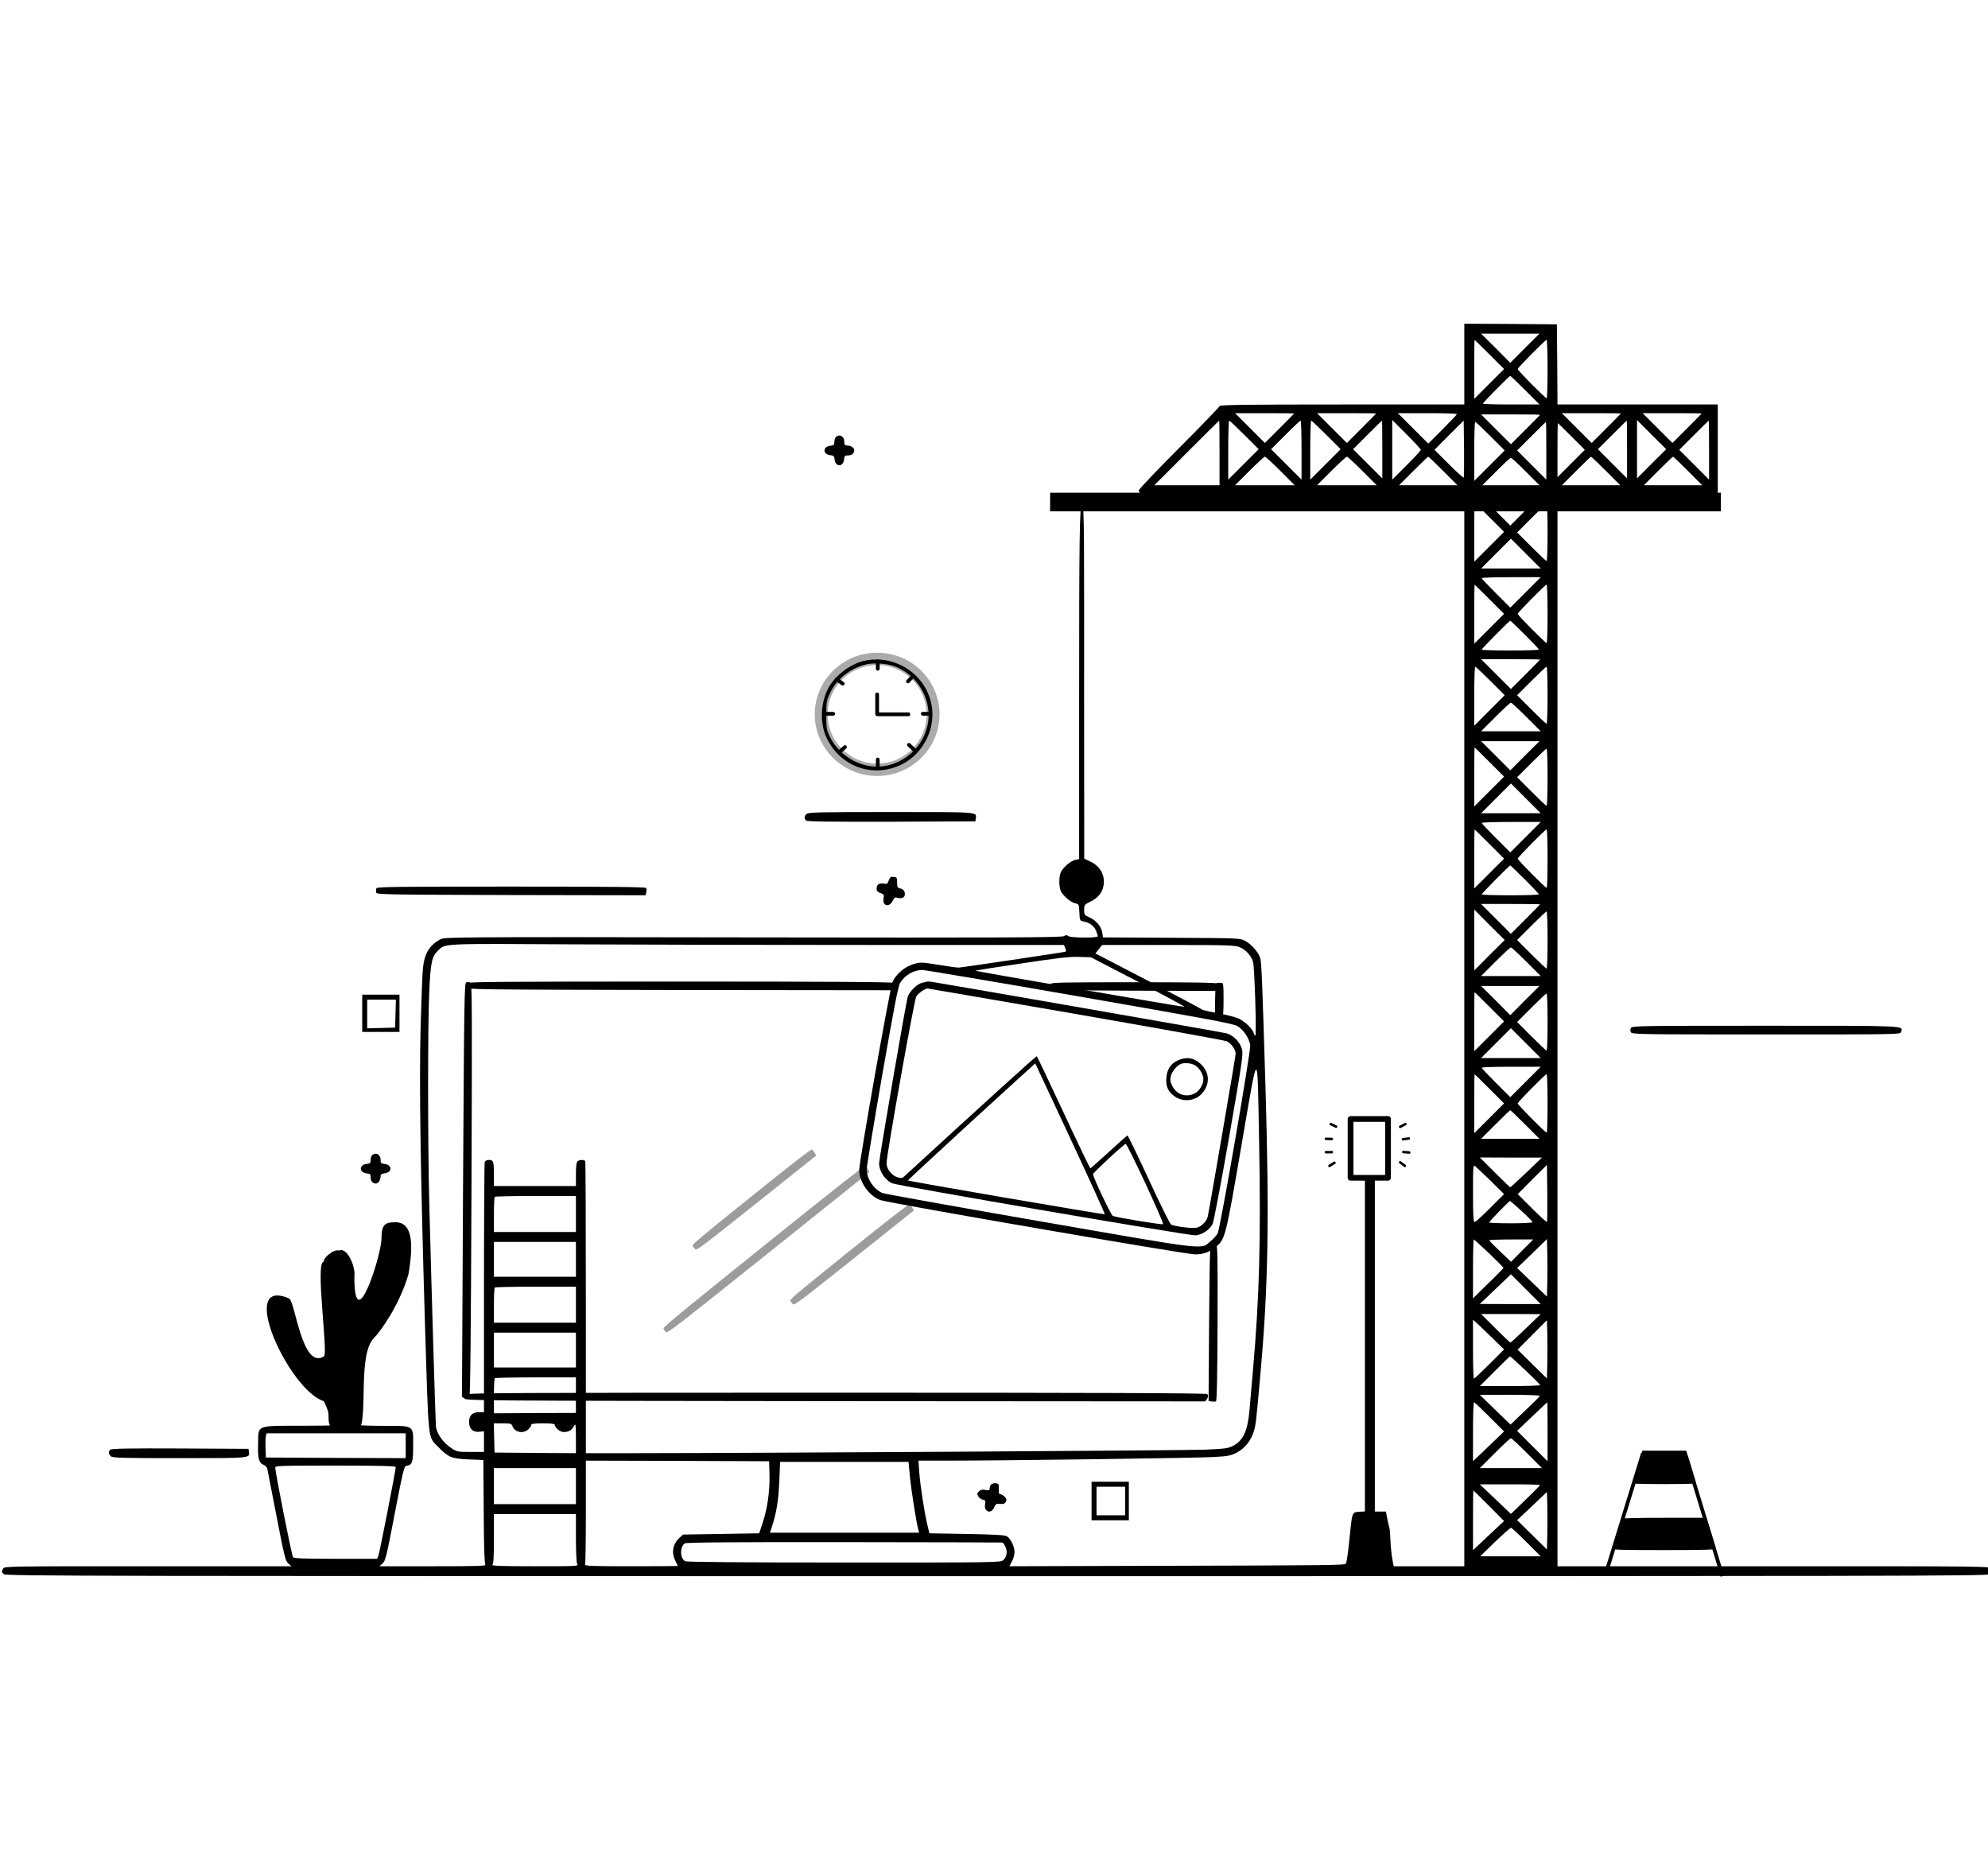 <svg id="eomQ3acSReT1" xmlns="http://www.w3.org/2000/svg" xmlns:xlink="http://www.w3.org/1999/xlink" viewBox="0 0 1600 1500" shape-rendering="geometricPrecision" text-rendering="geometricPrecision" project-id="56109e6e601942e19bad9c7b12fb20fa" export-id="49076c25d3c0458bb4ecf5e03effc87d" cached="false"><ellipse rx="43.196" ry="44.651" transform="matrix(1.042 0 0 0.999 705.955 574.9)" fill="none" stroke="#ababab" stroke-width="10"/><g transform="matrix(.1 0 0-.1-186.482 1896.526)"><path d="M11344,10431c-57-26-87-72-92-141-5-68,12-107,63-146c68-51,168-42,224,21c66,75,62,168-9,236-55,52-116,62-186,30Zm141-41c34-21,65-73,65-109c0-40-28-90-62-111-70-42-153-17-189,57-17,35-18,48-10,80c10,38,50,85,81,96c33,12,84,6,115-13Z"/><path d="M8592,15448c-7-7-12-24-12-39c0-24-5-28-31-31-64-6-64-70-1-76c26-3,31-8,34-34c6-63,70-63,76,1c3,26,7,31,31,31c31,0,51,16,51,42c0,20-28,38-59,38-16,0-21,6-21,28c0,31-16,52-40,52-9,0-21-5-28-12Z"/><path d="M8910,13699c-110-21-234-111-292-210-69-118-78-289-21-411c109-233,373-328,603-216c181,88,284,303,239,497-54,235-290,387-529,340Zm239-48c147-56,253-196,268-355c20-213-138-412-355-446-172-28-358,72-438,235-27,56-29,68-29,175c0,109,2,118,32,181c53,109,153,190,276,224c66,19,177,12,246-14Z" transform="translate(-80-50)"/><path d="M8356,12414c-20-19-20-38-2-53c9-8,198-10,687-9l674,3l3,23c8,54,33,52-684,52-589,0-664-2-678-16Z"/><path d="M9018,11880c-10-29-14-31-41-26-36,7-57-8-57-41c0-18,8-27,31-35c28-10,30-14,25-43-12-61,46-76,74-19c13,27,18,30,42,23c38-10,63,10,54,44-4,17-15,27-33,31-25,6-28,11-28,49c0,39-2,42-28,45-23,3-29-2-39-28Z"/><path d="M4894,11816c-3-8-4-23-2-33c3-17,51-18,1085-21l1083-2l6,24c3,14,3,30-1,35-4,8-338,11-1086,11-931,0-1080-2-1085-14Z"/><path d="M4895.891,11822.268c-3-8-4-23-2-33c3-17,51-18,1085-21l1083-2l6,24c3,14,3,30-1,35-4,8-338,11-1086,11-931,0-1080-2-1085-14Z" transform="matrix(.749 0.602-.627 0.779 10950.4-3884.85)" fill="rgba(0,0,0,0.39)" stroke-linecap="round" stroke-linejoin="round"/><path d="M4890.279,11822.268c-3-8-4-23-2-33c3-17,51-18,1085-21l1083-2l6,24c3,14,3,30-1,35-4,8-338,11-1086,11-931,0-1080-2-1085-14Z" transform="matrix(.443 0.356-.627 0.779 13471.747-2454.05)" fill="rgba(0,0,0,0.39)" stroke-linecap="round" stroke-linejoin="round"/><path d="M4890.279,11822.268c-3-8-4-23-2-33c3-17,51-18,1085-21l1083-2l6,24c3,14,3,30-1,35-4,8-338,11-1086,11-931,0-1080-2-1085-14Z" transform="matrix(.443 0.356-.627 0.779 12685.949-2012.035)" fill="rgba(0,0,0,0.39)" stroke-linecap="round" stroke-linejoin="round"/><path d="M4897.696,11816c-3-8-4-23-2-33c3-17,51-18,1085-21l1083-2l6,24c3,14,3,30-1,35-4,8-338,11-1086,11-931,0-1080-2-1085-14Z" transform="matrix(1.586 0 0 1-2150.33-764.375)" stroke-linecap="square"/><path d="M4887.831,11816c-3-8-4-23-2-33c3-17,51-18,1085-21l1083-2l6,24c3,14,3,30-1,35-4,8-338,11-1086,11-931,0-1080-2-1085-14Z" transform="matrix(.618 0 0 1 7299.63-769.89)" stroke-linecap="square"/><path d="M4900.364,11816c-3-8-4-23-2-33c3-17,51-18,1085-21l1083-2l6,24c3,14,3,30-1,35-4,8-338,11-1086,11-931,0-1080-2-1085-14Z" transform="matrix(2.75 0 0 1-7867.373-4073.213)" stroke-linecap="square"/><path d="M4904.025,11806c-3-8-4-23-2-33c3-17,51-18,1085-21l1083-2l6,24c3,14,3,30-1,35-4,8-338,11-1086,11-931,0-1080-2-1085-14Z" transform="matrix(-.006-1.54 1-.004-6124.626 18655.748)"/><path d="M4904.067,11806c-3-8-4-23-2-33c3-17,51-18,1085-21l1083-2l6,24c3,14,3,30-1,35-4,8-338,11-1086,11-931,0-1080-2-1085-14Z" transform="matrix(-.002-.58 1-.004-144.048 11837.405)"/><path d="M4904.31,11806c-3-8-4-23-2-33c3-17,51-18,1085-21l1083-2l6,24c3,14,3,30-1,35-4,8-338,11-1086,11-931,0-1080-2-1085-14Z" transform="matrix(-0-.126 1-.004-107.681 11720.245)" stroke-linecap="round"/><path d="M4780,10810v-150h150h150v150v150h-150-150v-150Zm268-2l-3-113-112-3-113-3v116v115h115h116l-3-112Z"/><path d="M14991,10692c-6-11-6-24,0-35c9-16,78-17,1089-17c1078,0,1079,0,1085,20c17,52,65,50-1091,50-1018,0-1074-1-1083-18Z"/><path d="M4862,9668c-7-7-12-24-12-39c0-24-5-28-31-31-64-6-64-70,0-76c26-3,31-7,31-31c0-31,16-51,42-51c19,0,38,28,38,59c0,15,8,20,31,23c18,2,37,11,43,21c16,25-4,51-43,55-26,3-31,7-31,31c0,30-16,51-40,51-9,0-21-5-28-12Z" transform="translate(-2.173 0)"/><path d="M4834.657,10102.687c-39.581,5.218,19.491-359.043,0-370-94.123-52.912-122.732,212.959-149.505,226.191-227.099,89.319-.212-359.147,149.505-401.191c20-40,20-42.687,20-66.687c0-31,16-51,42-51c19,0,39.9-9.999,69,.687c74.049-15.57,3.267,292.784,85.32,365c20.149,17.733,105.929,120.063,147.102,247.316c26.365,138.857,10.636,209.022-64.65,203.29-43.155-.28-51.293-18.44-51.293-67.44-6.076-79.432-116.479-383.166-116.479-145.913c6.49,39.734-31.454,118.08-65.507,103-22.195,7.697-69.991-29.545-65.493-43.253Z" transform="matrix(1.872 0 0 2.061-4578.781-12010.244)"/><path d="M2752,7298c-16-16-15-33,4-52c14-14,78-16,553-16c581,0,567-1,559,52l-3,23-550,3c-420,2-554-1-563-10Z"/><path d="M15043,7158l-40-133l128-3c71-1,187-1,257,0l128,3-40,133-40,132h-176-177l-40-132Z"/><path d="M10650,6885v-155h150h150v155v155h-150-150v-155Zm270,0v-115h-115-115v115v115h115h115v-115Z"/><path d="M9842,7018c-6-6-12-21-12-31c0-16-5-18-34-13-24,5-39,2-50-9-19-19-19-21-6-45c5-10,21-21,34-24c22-5,25-10,19-36-12-61,48-84,72-28c12,29,17,32,48,30c27-3,38,1,47,17c8,17,7,24-10,41-11,11-26,20-34,20-11,0-14,11-13,43c2,38,0,42-23,45-14,2-31-3-38-10Z"/><path d="M14917,6743c-2-5-19-57-36-116-18-60-35-115-38-123-4-12,55-14,416-14c332,0,420,3,416,13-2,6-20,65-40,130l-36,117h-339c-186,0-341-3-343-7Z"/><path d="M9405,11065c-5-2-22-6-38-9-41-9-105-72-117-115-16-56-230-1302-230-1338c0-64,50-139,109-162c53-21,2395-423,2439-418c55,6,114,46,136,92c10,20,67,322,133,698c105,606,114,666,104,707-15,58-70,114-125,129-31,9-2236,393-2376,415-14,2-29,2-35,1Zm1195-260c652-113,1200-212,1218-220c35-16,72-67,72-100c0-18-213-1260-225-1312-9-38-54-82-91-89-36-7-176,11-204,26-9,5-90,168-180,364-91,196-168,355-171,353-4-1-71-60-149-132-78-71-145-131-149-133-3-1-101,201-216,449-116,248-213,452-216,454-4,3-474-423-1065-966-19-18-25-18-60-7-45,15-84,66-84,112c0,65,222,1311,239,1341c13,24,70,65,91,65c2,0,538-92,1190-205Zm-40-1004c155-332,279-605,276-608-4-5-1577,265-1584,272-2,1,228,214,510,473c282,258,514,469,515,469c0-1,128-274,283-606Zm604-361c82-177,146-323,142-327-7-7-383,55-405,67-16,8-163,319-159,336c4,15,250,243,263,243c6,0,77-143,159-319Z" transform="translate(-80 0)"/><path d="M13750,16035v-325h-985c-784,0-985-3-985-13c0-6-146-158-325-337s-325-333-325-342c0-10,9-22,19-28c13-7,440-10,1310-10h1291v-4310-4310h-284-284l-6,28c-12,65-18,118-21,190-2,42-5,84-8,92s-11,41-17,73l-11,57h-45-44v1353v1352h-40-40v-1352-1352l-47-3c-58-4-55,4-79-233-9-93-21-176-27-183-11-14-44-15-1675-19l-1033-3l21,40c11,21,20,55,20,75c0,44-32,110-63,127-16,9-104,14-322,18l-300,5-17,70c-23,95-57,315-65,425l-6,90h229c457,0,2012,21,2145,29c122,7,141,11,190,37c63,34,112,95,134,167c17,53,20,79,55,477c62,695,71,1235,40,2290-26,857-32,1008-42,1043-15,49-70,112-122,140-41,22-45,22-592,25l-552,3-6,39c-8,49-49,98-103,122-41,18-43,21-43,61c1,41,3,43,53,67c57,27,93,71,103,126c15,82-24,156-103,194l-52,25-1,1278c0,1270,3,1577-17,1577s-23-307-23-1579v-1279l-31-7c-36-8-94-57-115-96-18-36-18-122,0-158c21-39,79-88,115-96c29-6,30-8,33-73c3-66,3-66,35-73c48-9,83-36,99-74c8-19,14-39,14-45c0-15-223-13-238,2-9,9-17,9-36-1-19-11-491-13-2502-10-2403,4-2480,3-2514-15-88-47-129-113-141-231-5-44-13-258-19-475-12-475-1-1166,35-2390c30-969,22-902,105-988s109-96,244-102l121-5l3-414c1-286,6-418,13-428c10-11-61-13-420-13h-432l25,23c23,20,32,56,98,402c66,341,75,380,93,383c49,9,55,27,55,159c0,174,17,163-261,163-128,0-228.548,8.657-239,10s-19.936-3.043-24,1c-4-5-150-10-343-10-409-1-377,11-381-149-3-116,6-150,46-167c13-5,25-19,28-30c2-11,36-182,74-380c64-331,72-362,95-383l26-22h-1155c-1132,0-1156,0-1166-19-13-25-13-27,6-45c14-15,754-16,7994-16s7980,1,7994,16c19,18,19,20,6,45-11,19-41,19-1750,19h-1740v4310v4310h645h645v365v365h-645-645l-2,323-3,322-372,3-373,2v-325Zm487,128l-117-118-117,118-118,117h235h235l-118-117Zm-284-51l117-117-120-120-120-120v238c0,130,1,237,3,237c1,0,55-53,120-118Zm467-117c0-129-3-235-7-235-12,0-233,223-233,235c0,11,221,235,232,235c5,0,8-106,8-235Zm-180-170l115-115h-228c-125,0-227,3-227,7c0,9,212,223,220,223c3,0,57-52,120-115Zm-1860-188c0-1-53-55-118-120l-117-117-120,120-120,120h238c130,0,237-1,237-3Zm660,0c0-1-53-55-118-120l-117-117-120,120-120,120h238c130,0,237-1,237-3Zm650-5c0-4-52-59-115-122l-115-115-123,123-122,122h238c130,0,237-3,237-8Zm1320,5c0-1-53-55-118-120l-117-117-120,120-120,120h238c130,0,237-1,237-3Zm650,0c0-1-53-55-118-120l-117-117-120,120-120,120h238c130,0,237-1,237-3Zm-1300-10c0-1-53-55-118-120l-117-117-120,120-120,120h238c130,0,237-1,237-3Zm-2580-307v-260h-262-263l260,260c143,143,261,260,262,260c2,0,3-117,3-260Zm200,145l115-115-123-123-122-122v238c0,130,3,237,8,237c4,0,59-52,122-115Zm460-122v-238l-122,122-123,123l115,115c63,63,118,115,122,115c5,0,8-107,8-237Zm200,122l115-115-123-123-122-122v238c0,130,3,237,8,237c4,0,59-52,122-115Zm450-117v-233l-117,117-118,118l115,115c63,63,116,115,117,115c2,0,3-105,3-232Zm310-3c0-6-52-62-115-125l-115-115v240v240l115-115c63-63,115-119,115-125Zm345-223c-3-4-57,45-120,108l-115,115l117,118l118,117l3-226c1-125,0-229-3-232Zm1315,226v-233l-117,117-118,118l115,115c63,63,116,115,117,115c2,0,3-105,3-232Zm197-115l-117-118v235v235l117-118l118-117-118-117Zm463,110v-238l-120,120-120,120l117,117c65,65,119,118,120,118c2,0,3-107,3-237Zm-1760,112l115-115-123-123-122-122v238c0,130,3,237,8,237c4,0,59-52,122-115Zm450-117v-233l-117,117-118,118l115,115c63,63,116,115,117,115c2,0,3-105,3-232Zm203,114l107-107-110-110-110-110v218c0,119,1,217,3,217c1,0,51-48,110-108Zm-2343-277l115-115h-240-240l115,115c63,63,119,115,125,115s62-52,125-115Zm660,0l115-115h-240-240l115,115c63,63,119,115,125,115s62-52,125-115Zm650,0l115-115h-235-235l115,115c63,63,117,115,120,115s57-52,120-115Zm1310,0l115-115h-235-235l115,115c63,63,117,115,120,115s57-52,120-115Zm660,0l115-115h-235-235l115,115c63,63,117,115,120,115s57-52,120-115Zm-1305-5l110-110h-230-230l110,110c60,61,114,110,120,110s60-49,120-110Zm-8-317l-117-118-117,118-118,117h235h235l-118-117Zm-284-51l117-117-120-120-120-120v238c0,130,1,237,3,237c1,0,55-53,120-118Zm467-122c0-126-3-230-8-230-4,0-59,52-122,115l-115,115l115,115c63,63,118,115,122,115c5,0,8-103,8-230Zm-175-170l120-120h-240-240l120,120c66,66,120,120,120,120s54-54,120-120Zm-2-312l-123-123-115,115c-63,63-115,118-115,122c0,5,107,8,237,8h238l-122-122Zm-290-56l117-117-120-120-120-120v238c0,130,1,237,3,237c1,0,55-53,120-118Zm467-117c0-129-3-235-7-235-12,0-233,223-233,235c0,11,221,235,232,235c5,0,8-106,8-235Zm-183-167c62-62,113-116,113-120c0-5-103-8-230-8-126,0-230,3-230,7c0,8,222,233,230,233c2,0,55-51,117-112Zm123-201c0-1-53-55-118-120l-117-117-120,120-120,120h238c130,0,237-1,237-3Zm-400-172l115-115-123-123-122-122v238c0,130,3,237,8,237c4,0,59-52,122-115Zm460-115c0-126-3-230-8-230-4,0-59,52-122,115l-115,115l115,115c63,63,118,115,122,115c5,0,8-103,8-230Zm-170-175l115-115h-240-240l115,115c63,63,119,115,125,115s62-52,125-115Zm-13-312l-117-118-117,118-118,117h235h235l-118-117Zm-284-51l117-117-120-120-120-120v238c0,130,1,237,3,237c1,0,55-53,120-118Zm467-122c0-126-3-230-8-230-4,0-59,52-122,115l-115,115l115,115c63,63,118,115,122,115c5,0,8-103,8-230Zm-175-170l120-120h-240-240l120,120c66,66,120,120,120,120s54-54,120-120Zm-2-312l-123-123-115,115c-63,63-115,118-115,122c0,5,107,8,237,8h238l-122-122Zm-290-56l117-117-120-120-120-120v238c0,130,1,237,3,237c1,0,55-53,120-118Zm467-117c0-129-3-235-7-235-12,0-233,223-233,235c0,11,221,235,232,235c5,0,8-106,8-235Zm-183-167c62-62,113-116,113-120c0-5-103-8-230-8-126,0-230,3-230,7c0,8,222,233,230,233c2,0,55-51,117-112Zm123-201c0-1-53-55-118-120l-117-117-120,120-120,120h238c130,0,237-1,237-3Zm-408-409l-122-123v245v245l122-123l123-122-123-122Zm468,122c0-126-3-230-8-230-4,0-59,52-122,115l-115,115l115,115c63,63,118,115,122,115c5,0,8-103,8-230Zm-5355-40h1462l11-25c9-20,9-27-1-30-14-4-835-127-857-127-8-1-80,9-160,22-140,22-147,23-203,6-70-20-141-81-169-143-20-45-268-1446-268-1513c0-97,78-209,170-243c64-24,2459-437,2531-437c68,0,114,16,169,60c75,60,79,73,207,820c139,809,127,810,142-5c14-756,1-1229-49-1795-11-124-24-274-29-335-15-168-50-243-134-287-37-19-66-23-227-30-160-6-3489-27-4592-28h-388v1171c0,644-2,1175-5,1180-9,13-49,11-63-3-8-8-12-46-12-105v-93h-330-330v89c0,109-4,121-40,121-16,0-30-7-34-16-3-9-6-465-6-1015v-999h-40c-53,0-80-27-80-78c0-55,31-85,81-80l39,4v-83-83h-108c-104,0-110,1-155,31-67,44-119,119-124,177-4,50-37,1165-53,1782-13,491-13,1460,0,1725c11,228,21,273,69,319c62,60,13,57,1110,51c552-3,1662-5,2466-5Zm2880-19c50-22,91-69,105-119c12-42,29-592,18-592-4,0-10,9-13,21-11,35-66,89-115,114-27,13-99,33-171,45-68,13-126,26-129,30s-197,107-432,230l-427,222l27,34l27,34h535c497,0,538-2,575-19Zm2305-116l115-115h-240-240l115,115c63,63,119,115,125,115s62-52,125-115Zm-3123-162c209-109,376-199,370-201-12-2-1678,286-1683,291-2,1,164,28,369,58c297,45,391,56,467,53l95-3l382-198Zm-480-117c1017-177,1240-218,1275-238c49-27,97-98,105-154c6-47-241-1474-262-1515-8-15-33-43-56-62-82-70,8-81-1373,159-681,118-1253,221-1270,228-69,30-125,114-126,189c0,21,56,360,124,753c99,566,129,722,146,750c39,62,105,101,175,103c17,1,584-95,1262-213Zm3590-33l-117-118-117,118-118,117h235h235l-118-117Zm-284-51l117-117-120-120-120-120v238c0,130,1,237,3,237c1,0,55-53,120-118Zm467-122c0-126-3-230-8-230-4,0-59,52-122,115l-115,115l115,115c63,63,118,115,122,115c5,0,8-103,8-230Zm-175-170l120-120h-240-240l120,120c66,66,120,120,120,120s54-54,120-120Zm-2-312l-123-123-115,115c-63,63-115,118-115,122c0,5,107,8,237,8h238l-122-122Zm-290-56l117-117-120-120-120-120v238c0,130,1,237,3,237c1,0,55-53,120-118Zm467-117c0-129-3-235-7-235-12,0-233,223-233,235c0,11,221,235,232,235c5,0,8-106,8-235Zm-180-170l115-115h-235-235l115,115c63,63,117,115,120,115s57-52,120-115Zm10-386c-69-65-127-119-130-119s-59,54-125,120l-120,120l250-1h250l-125-120Zm-287-68l107-106-112-112c-62-62-118-113-125-113-10,0-13,51-13,231c0,219,1,231,18,218c9-7,65-60,125-118Zm452-329c-3-4-57,45-120,108l-115,115l117,118l118,117l3-226c1-125,0-229-3-232Zm-7815,63v-145h-330-330v138c0,76,3,142,7,145c3,4,152,7,330,7h323v-145Zm7611,24c49-45,89-86,89-90c0-5-79-9-175-9s-175,3-175,7c0,8,161,173,168,173c2,0,44-37,93-81Zm-262-340c64-61,116-114,116-118c0-3-55-60-123-125l-122-120v237c0,130,3,237,6,237s58-50,123-111Zm266,21l-89-90-87,83c-47,45-87,85-88,90c0,4,79,7,176,7h178l-90-90Zm203-255l-3-115-120,115-120,115l120,116l120,117l3-117c1-64,1-168,0-231ZM6600,8830v-140h-330-330v140v140h330h330v-140Zm7645-240l120-120h-245l-245,1l125,119c69,66,125,119,125,120c0,0,54-54,120-120ZM6600,8465v-145h-330-330v138c0,76,3,142,7,145c3,4,152,7,330,7h323v-145Zm7646-190c-65-63-121-115-125-115-3,0-58,52-121,115l-115,115h240l240-1-119-114Zm-263-85l87-85-117-117c-65-65-121-118-125-118-5,0-8,107-8,237v237l38-34c20-19,76-73,125-120Zm435-199l-3-120-118,116-118,116l118,119l118,118l3-114c1-63,1-169,0-235ZM6600,8100v-140h-330-330v140v140h330h330v-140Zm7641-162c65-61,119-115,119-120c0-4-109-8-242-8h-243l120,120c66,66,121,120,123,120s57-50,123-112ZM6600,7737v-143l-330-1-330-2v138c0,76,3,141,7,144c3,4,152,7,330,7h323v-143Zm7758-6c-1-5-55-59-120-120l-116-111-124,120-123,119l243,1c140,0,242-4,240-9Zm-405-169l117-117-62-60c-35-33-91-87-125-120l-63-59v237c0,130,3,237,8,237c4,0,60-53,125-118Zm467-119v-238l-122,122-123,123l120,114c66,63,121,115,123,115c1,1,2-106,2-236Zm-8330,43c18-49,87-62,127-24c13,12,23,27,23,35c0,10,23,13,95,13c67,0,95-4,95-12c0-23,43-58,72-58c39,0,65,15,82,48c14,25,15,18,16-96v-122l-327,2-328,3-3,118-3,117h71c66,0,71-2,80-24Zm-860-156v-100l-562,2-563,3-3,75c-2,41,0,85,3,97l5,23h560h560v-100Zm9025-60l120-120h-250-250l120,120c66,66,124,120,130,120s64-54,130-120ZM8158,7095c3-131-17-273-56-388l-27-82-307-5-306-5-27-25c-56-51-68-119-35-185c11-22,20-41,20-42c0-2-169-3-376-3-339,0-376,2-370,16c3,9,6,200,6,425v409l738-2l737-3l3-110Zm1131-21c11-113,51-363,67-421l6-23h-600-600l20,63c34,109,48,198,55,355l6,152h517h517l12-126Zm-4139,84c0-24-131-694-140-715l-10-23h-334c-255,0-336,3-343,13-10,12-143,684-143,720c0,16,30,17,485,17c359,0,485-3,485-12Zm1450-153v-145h-330-330v145v145h330h330v-145Zm7759,8c-1-5-54-58-118-120l-116-112-125,119-125,119h243c133,1,241-2,241-6Zm-411-166l122-123-125-117-125-118v240c0,133,1,241,3,241c1,0,57-55,125-123Zm470-234l-3-118-120,118-120,118l120,113l120,114l3-114c1-63,1-167,0-231Zm-7818-24c0-112,4-198,10-210c10-19,4-19-342-19-274,0-349,3-340,12s12,69,12,210v198h330h330v-191Zm7650-34l115-115h-244-243l118,115c66,63,124,114,129,115c6,0,62-52,125-115Zm-4217-4c4-1,15-16,24-35c18-39,12-77-17-106-20-20-39-20-1281-20-814,0-1267,4-1279,10-43,23-45,114-4,144c10,8,387,11,1282,10c697-1,1270-2,1275-3Z" transform="translate(-100 0)"/></g><line x1="-100.398" y1="0" x2="99.602" y2="0" transform="matrix(2.511 0 0-1 1116.095 404.034)" fill="none" stroke="#000" stroke-width="15" stroke-linecap="square" stroke-linejoin="round"/><line x1="-1" y1="11.209" x2="-1" y2="-11.209" transform="matrix(1 0 0 0.729 706.955 566.66)" fill="none" stroke="#000" stroke-width="3" stroke-linecap="round"/><line x1="-19.703" y1="0" x2="16.842" y2="0" transform="matrix(.699 0 0 1 719.728 574.869)" fill="none" stroke="#000" stroke-width="3" stroke-linecap="round"/><path d="" transform="translate(-194-99)" fill="none" stroke="#3f5787" stroke-width="4"/><line x1="-1" y1="-3.196" x2="-1" y2="2.804" transform="translate(707.455 535.445)" fill="none" stroke="#000" stroke-width="3" stroke-linecap="round"/><line x1="-1" y1="-3.196" x2="-1" y2="3.804" transform="translate(707.455 614.445)" fill="none" stroke="#000" stroke-width="3" stroke-linecap="round"/><line x1="0.003" y1="-2.196" x2="0.003" y2="3.804" transform="matrix(-.003 1-1-.003 668.455 574.445)" fill="none" stroke="#000" stroke-width="3" stroke-linecap="round"/><line x1="0.003" y1="-2.196" x2="0.003" y2="3.804" transform="matrix(-.003 1-1-.003 746.455 574.445)" fill="none" stroke="#000" stroke-width="3" stroke-linecap="round"/><line x1="0.687" y1="-2.469" x2="0.687" y2="3.531" transform="matrix(-.687 0.727-.727-.687 734.531 601.369)" fill="none" stroke="#000" stroke-width="3" stroke-linecap="round"/><g transform="translate(0-1)"><line x1="0.527" y1="-2.189" x2="0.527" y2="3.811" transform="matrix(-.527-.85-.717 0.445 1072.878 938.147)" fill="none" stroke="#000" stroke-width="2" stroke-linecap="round"/><line x1="-0.605" y1="-2.252" x2="-0.605" y2="3.748" transform="matrix(.605-.796-.672-.51 1129.647 937.764)" fill="none" stroke="#000" stroke-width="2" stroke-linecap="round"/><line x1="0.012" y1="-2.011" x2="0.012" y2="3.989" transform="matrix(-.012-1-.844 0.01 1070.336 928.285)" fill="none" stroke="#000" stroke-width="2" stroke-linecap="round"/><line x1="-0.079" y1="-2.015" x2="-0.079" y2="3.985" transform="matrix(.079-.997-.841-.067 1132.672 928.345)" fill="none" stroke="#000" stroke-width="2" stroke-linecap="round"/><line x1="-0.033" y1="-2.011" x2="-0.033" y2="3.989" transform="matrix(.033-.999-.843-.028 1070.335 917.594)" fill="none" stroke="#000" stroke-width="2" stroke-linecap="round"/><line x1="0.129" y1="-2.021" x2="0.129" y2="3.979" transform="matrix(-.129-.992-.837 0.109 1132.335 917.594)" fill="none" stroke="#000" stroke-width="2" stroke-linecap="round"/><line x1="-0.44" y1="-2.132" x2="-0.44" y2="3.868" transform="matrix(.44-.898-.757-.372 1074.036 906.611)" fill="none" stroke="#000" stroke-width="2" stroke-linecap="round"/><line x1="0.476" y1="-2.153" x2="0.476" y2="3.847" transform="matrix(-.476-.88-.742 0.401 1129.844 906.851)" fill="none" stroke="#000" stroke-width="2" stroke-linecap="round"/><rect width="64.933" height="103.333" rx="0" ry="0" transform="matrix(.464 0 0 0.458 1086.982 901.569)" fill="none" stroke="#000" stroke-width="10" stroke-linecap="round" stroke-linejoin="round"/></g><line x1="-0.729" y1="-2.512" x2="-0.729" y2="3.488" transform="matrix(.729 0.684-.684 0.729 733.667 546.369)" fill="none" stroke="#000" stroke-width="3" stroke-linecap="round"/><line x1="0.578" y1="-2.38" x2="0.578" y2="3.62" transform="matrix(-.578 0.816-.816-.578 676.667 548.369)" fill="none" stroke="#000" stroke-width="3" stroke-linecap="round"/><line x1="-0.664" y1="-2.448" x2="-0.664" y2="3.552" transform="matrix(.664 0.748-.748 0.664 678.667 603.369)" fill="none" stroke="#000" stroke-width="3" stroke-linecap="round"/><line x1="-16.787" y1="-48.07" x2="14.787" y2="48.115" transform="matrix(1 0.022-.022 1 1372.541 1220.093)" fill="none" stroke="#000" stroke-width="3"/><line x1="13.82" y1="-48.093" x2="-15.82" y2="48.093" transform="translate(1308.447 1217.698)" fill="none" stroke="#000" stroke-width="3"/></svg>
